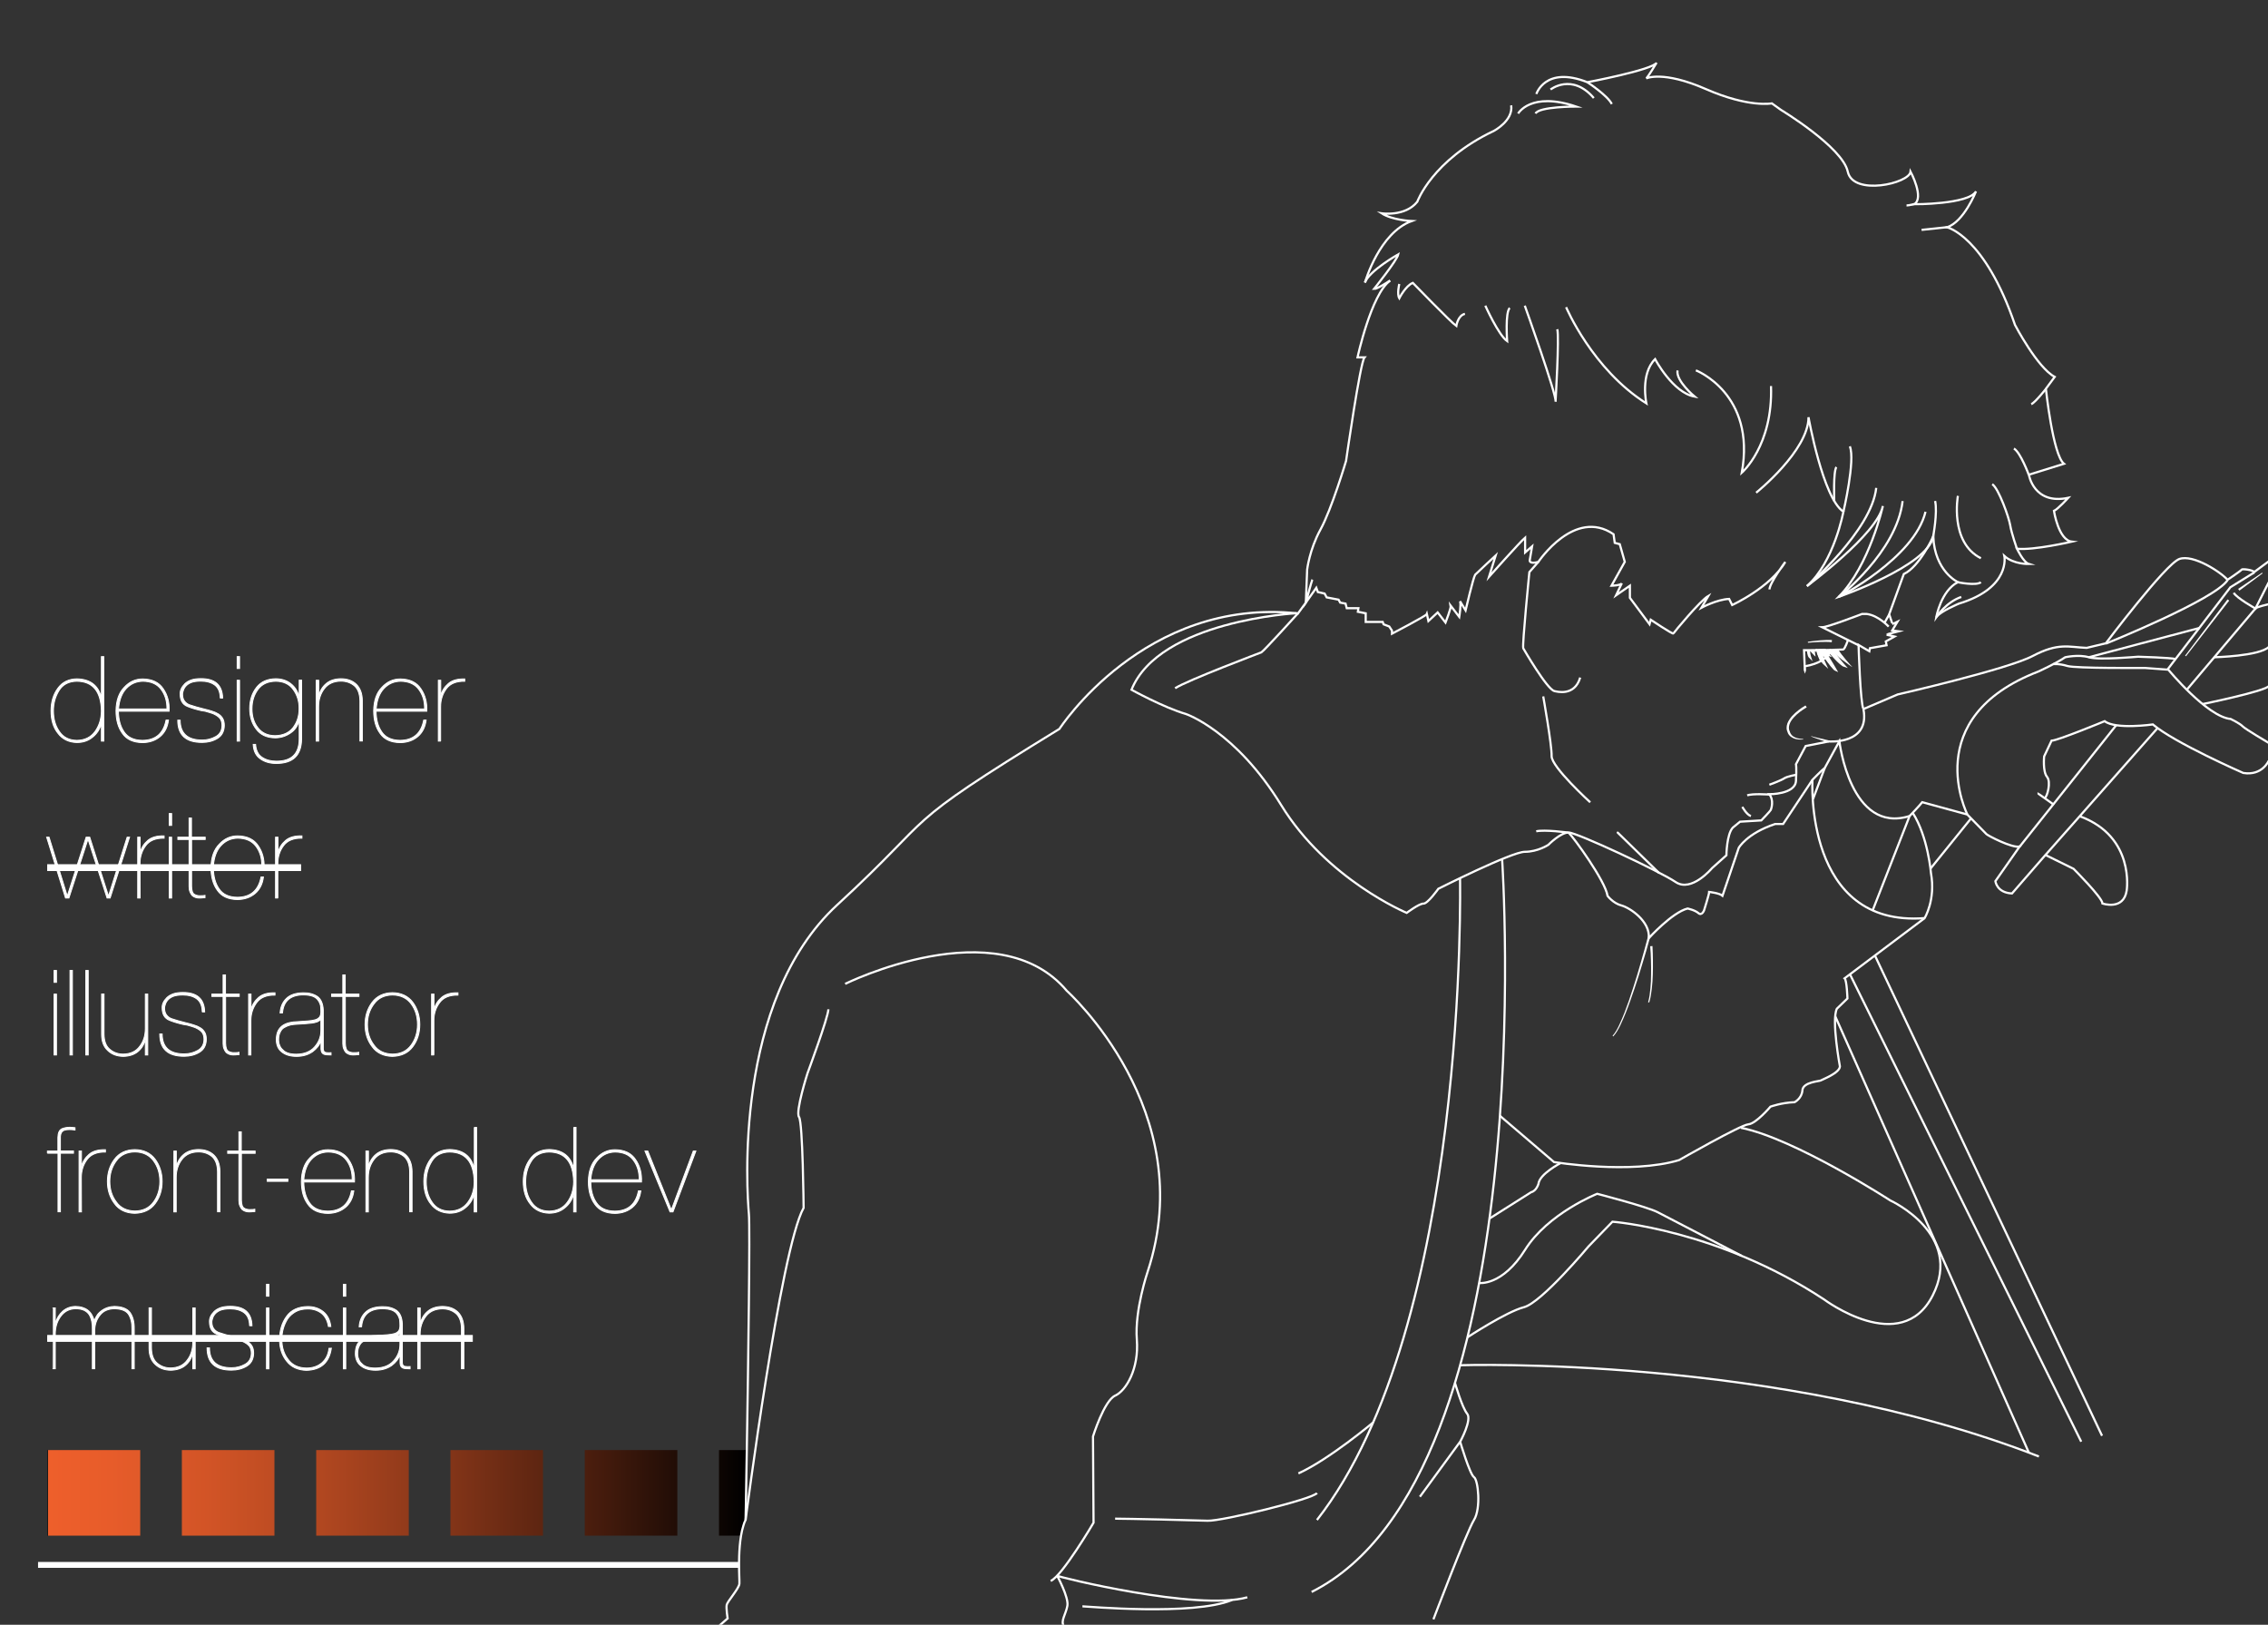 <?xml version="1.0" encoding="utf-8"?>
<!-- Generator: Adobe Illustrator 24.0.1, SVG Export Plug-In . SVG Version: 6.00 Build 0)  -->
<svg version="1.1" id="Layer_1" xmlns="http://www.w3.org/2000/svg" xmlns:xlink="http://www.w3.org/1999/xlink" x="0px" y="0px"
	 viewBox="0 0 2080 1489.9" style="enable-background:new 0 0 2080 1489.9;" xml:space="preserve">
<rect x="0" y="0" width="2080" height="1489.9" fill="#333333" stroke="none"/>
<style type="text/css">
	.st0{display:none;}
	.st1{display:none;stroke:#FFFFFF;stroke-miterlimit:10;}
	.st2{fill:#FFFFFF;}
	.st3{fill:url(#Squares_1_);}
	.st4{enable-background:new    ;}
	.st5{fill:#FFFFFF;stroke:#FFFFFF;stroke-width:0.85;stroke-miterlimit:10;}
	.st6{fill:none;stroke:#FFFFFF;stroke-width:1.984;stroke-miterlimit:10;}
	.st7{fill:#FFFFFF;stroke:#FFFFFF;stroke-width:1.984;stroke-miterlimit:10;}
	.st8{fill:none;stroke:#FFFFFF;stroke-width:1.984;stroke-linecap:round;stroke-miterlimit:10;}
</style>
<rect x="-354.4" y="-237.5" class="st0" width="3210.4" height="1888.9"/>
<rect x="-307.8" y="-130.2" class="st1" width="3447.5" height="2592"/>
<g>
	<rect id="Line" x="34.9" y="1432.3" class="st2" width="642.8" height="5.4"/>
	
		<linearGradient id="Squares_1_" gradientUnits="userSpaceOnUse" x1="43.7" y1="1796.95" x2="684.9" y2="1796.95" gradientTransform="matrix(1 0 0 1 0 -428)">
		<stop  offset="0" style="stop-color:#000000"/>
		<stop  offset="0" style="stop-color:#EE5F2B"/>
		<stop  offset="9.108678e-02" style="stop-color:#E75C2A"/>
		<stop  offset="0.228" style="stop-color:#D25426"/>
		<stop  offset="0.392" style="stop-color:#B14720"/>
		<stop  offset="0.579" style="stop-color:#823418"/>
		<stop  offset="0.785" style="stop-color:#471C0D"/>
		<stop  offset="1" style="stop-color:#000000"/>
	</linearGradient>
	<path id="Squares" class="st3" d="M43.7,1329.7v78.5h84.9v-78.5H43.7z M166.8,1329.7v78.5h84.9v-78.5H166.8z M290,1329.7v78.5h84.9
		v-78.5H290z M413.1,1329.7v78.5H498v-78.5H413.1z M536.3,1329.7v78.5h84.9v-78.5H536.3z M659.4,1329.7v78.5h20.1
		c0.6-3.3,1.3-6.5,2.2-9.4c0.4-2.5,1.3-4.9,2.1-7.4c0-1.9,0.1-5,0.2-9.1l0,0c0.2-11.3,0.5-30,0.9-52.6H659.4z"/>
</g>
<g>
	<g class="st4">
		<path class="st5" d="M93,602.1h2.2v77.5H93V664h-0.2c-1.4,5-4.1,9-7.9,12c-3.8,3.2-8.6,4.9-14.4,4.9c-7.4-0.2-13.2-3-17.3-8.4
			c-4.3-5.3-6.4-12.2-6.4-20.7c0-8.1,2.1-15,6.2-20.6c4.1-5.7,9.9-8.6,17.6-8.7c12.1,0.3,19.5,5.9,22.3,16.9H93V602.1z M93,651.9
			c-0.4-17.9-7.9-27-22.5-27.2c-7.5,0.1-13,3-16.4,8.6c-3.4,5.5-5.1,11.7-5.1,18.6c0,7.4,1.8,13.7,5.4,18.8c3.6,5.4,9,8.1,16.1,8.2
			c7.2-0.1,12.8-2.8,16.7-8.2C90.9,665.5,92.9,659.3,93,651.9z"/>
		<path class="st5" d="M108.6,652.2c0.1,7.7,1.8,14,5.2,18.9c3.4,5.1,9,7.7,16.8,7.8c12.1-0.1,19.3-6.3,21.7-18.6h2.2
			c-0.8,6.5-3.4,11.5-7.6,15.1c-4.3,3.6-9.6,5.5-16.1,5.6c-8.5-0.1-14.7-2.9-18.5-8.4c-4-5.4-5.9-12.4-5.9-20.8
			c0.1-9.4,2.7-16.7,7.6-21.6c4.7-5.1,10.3-7.6,16.8-7.6c8.7,0.1,15,3.1,18.9,9c4,5.8,5.8,12.7,5.4,20.6H108.6z M153.1,650.1
			c0.1-7.1-1.7-13.1-5.4-18s-9.3-7.3-16.6-7.4c-6.1,0.1-11.2,2.3-15.4,6.8c-4.1,4.4-6.4,10.7-7,18.6L153.1,650.1L153.1,650.1z"/>
		<path class="st5" d="M202,640.3c-0.1-5.6-1.7-9.6-5-12.1c-3.2-2.4-7.6-3.6-12.9-3.6c-3.8,0-6.9,0.5-9.1,1.4c-2.3,1-3.9,2.3-5,3.7
			s-1.7,2.7-2,3.9c-0.4,1.3-0.6,2.2-0.6,2.8c0,2.7,0.6,4.8,1.7,6.3c1.1,1.6,2.6,2.7,4.4,3.5c3.8,1.3,8.5,2.7,14.3,4.1
			c2.3,0.5,4.4,1.1,6.5,1.8c2.1,0.6,4,1.4,5.8,2.5c1.7,1,3.1,2.4,4.1,4.1c1,1.7,1.5,3.9,1.5,6.6c-0.1,5.5-2.3,9.5-6.4,11.9
			c-4,2.4-8.6,3.6-13.8,3.6c-15,0.1-22.5-6.7-22.5-20.4h2.2c0.1,12.2,6.9,18.3,20.4,18.2c4.3,0,8.3-1,12.1-3.1
			c3.8-2,5.8-5.4,5.9-10.1c0-2.5-0.5-4.5-1.5-6.1c-1.1-1.5-2.6-2.7-4.4-3.7c-1.7-1-3.8-1.8-6.1-2.4c-1.1-0.4-2.3-0.7-3.5-1
			c-1.2-0.2-2.4-0.4-3.7-0.6c-5.2-1.2-9.4-2.5-12.5-3.8c-4.5-1.8-6.7-5.6-6.7-11.5c-0.1-3.3,1.4-6.4,4.3-9.3
			c1.5-1.5,3.5-2.6,5.9-3.5c2.4-0.8,5.3-1.2,8.7-1.2c13.1-0.1,19.8,5.8,20.1,17.8H202V640.3z"/>
		<path class="st5" d="M219.7,613h-2.2v-10.9h2.2V613z M219.7,679.6h-2.2v-55.8h2.2V679.6z"/>
		<path class="st5" d="M274.4,661h-0.2c-1.2,4.9-3.9,8.7-8.1,11.4c-4.2,2.8-8.8,4.2-13.8,4.2c-7.7-0.1-13.5-2.8-17.4-8.1
			c-3.9-5.1-5.9-11.3-5.9-18.7c0-7.7,2.1-14.1,6.2-19.4c4.1-5.3,10-7.9,17.8-8c5.5,0.1,10.1,1.6,13.8,4.6c3.8,3,6.2,6.9,7.4,11.6
			h0.2v-14.9h2.2v54c-0.2,15-7.9,22.4-23.2,22.4c-5.8,0-10.7-1.4-14.6-4.2c-4.1-2.8-6.3-7.2-6.6-13.3h2.2c0.4,5.5,2.3,9.4,5.9,11.8
			c3.6,2.4,7.9,3.6,13,3.6c14,0.1,21-6.7,21.1-20.3V661z M274.3,649.9c0.1-6.7-1.7-12.5-5.3-17.5c-3.5-5-8.9-7.6-16-7.7
			c-7.2,0.1-12.6,2.5-16.3,7.4s-5.6,10.8-5.6,17.9c0,6.9,1.8,12.8,5.5,17.4c3.6,4.7,8.8,7.1,15.6,7.2c7.2-0.1,12.7-2.5,16.5-7.3
			C272.4,662.5,274.3,656.8,274.3,649.9z"/>
		<path class="st5" d="M290.1,623.8h2.2v13.8h0.2c1.1-4.4,3.3-8,6.8-10.9c3.4-2.8,7.8-4.2,13.2-4.3c6,0,10.8,1.7,14.3,5.1
			c3.6,3.5,5.4,8.5,5.5,15v37h-2.2v-36.7c-0.1-6.4-1.8-11.1-5.2-14c-3.4-2.8-7.5-4.2-12.4-4.2c-6.7,0.1-11.7,2.5-15.1,7
			c-3.5,4.6-5.2,10-5.2,16.4v31.6H290v-55.8H290.1z"/>
		<path class="st5" d="M344.9,652.2c0.1,7.7,1.8,14,5.2,18.9c3.4,5.1,9,7.7,16.8,7.8c12.1-0.1,19.3-6.3,21.7-18.6h2.2
			c-0.8,6.5-3.4,11.5-7.6,15.1c-4.3,3.6-9.6,5.5-16.1,5.6c-8.5-0.1-14.7-2.9-18.5-8.4c-4-5.4-5.9-12.4-5.9-20.8
			c0.1-9.4,2.7-16.7,7.6-21.6c4.7-5.1,10.3-7.6,16.8-7.6c8.7,0.1,15,3.1,18.9,9c4,5.8,5.8,12.7,5.4,20.6H344.9z M389.4,650.1
			c0.1-7.1-1.7-13.1-5.4-18c-3.7-4.9-9.3-7.3-16.6-7.4c-6.1,0.1-11.2,2.3-15.4,6.8c-4.1,4.4-6.4,10.7-7,18.6L389.4,650.1
			L389.4,650.1z"/>
		<path class="st5" d="M404.2,679.6H402v-55.8h2.2v13.8h0.2c1-4.2,3.3-7.8,6.8-10.8s8.5-4.4,15-4.2v2.1c-7.6-0.1-13.2,2.1-16.7,6.7
			c-3.6,4.7-5.4,10.3-5.4,16.6v31.6H404.2z"/>
	</g>
	<g>
		<path class="st5" d="M116.6,767.7h2.2L101,823.5h-2.8l-17.4-53.7h-0.2l-17.4,53.7h-3.1l-17.3-55.8H45l16.6,53.7h0.2L79,767.7h3.3
			l17.1,53.7h0.2L116.6,767.7z"/>
		<path class="st5" d="M128.5,823.5h-2.2v-55.8h2.2v13.8h0.2c1-4.2,3.3-7.8,6.8-10.8s8.5-4.4,15-4.2v2.1c-7.6-0.1-13.2,2.1-16.7,6.7
			c-3.6,4.7-5.4,10.3-5.4,16.6L128.5,823.5L128.5,823.5z"/>
		<path class="st5" d="M157.4,756.9h-2.2V746h2.2V756.9z M157.4,823.5h-2.2v-55.8h2.2V823.5z"/>
		<path class="st5" d="M175.7,769.8v42.9c0.1,4,0.9,6.5,2.6,7.4c0.8,0.5,1.7,0.9,2.5,1c0.8,0.2,1.6,0.3,2.4,0.3c2.4,0,4-0.1,4.8-0.3
			v2.1c-0.6,0-1.2,0-1.9,0.1s-1.8,0.2-3.5,0.2c-2.5,0-4.6-0.8-6.4-2.3c-0.8-0.9-1.4-2-1.9-3.2c-0.6-1.3-0.9-3-0.9-4.9v-43.3h-10.3
			v-2.1h10.3v-17.6h2.2v17.6h12.6v2.1H175.7z"/>
		<path class="st5" d="M195.7,796.1c0.1,7.7,1.8,14,5.2,18.9c3.4,5.1,9,7.7,16.8,7.8c12.1-0.1,19.3-6.3,21.7-18.6h2.2
			c-0.8,6.5-3.4,11.5-7.6,15.1c-4.3,3.6-9.6,5.5-16.1,5.6c-8.5-0.1-14.7-2.9-18.5-8.4c-4-5.4-5.9-12.4-5.9-20.8
			c0.1-9.4,2.7-16.7,7.6-21.6c4.7-5.1,10.3-7.6,16.8-7.6c8.7,0.1,15,3.1,18.9,9c4,5.8,5.8,12.7,5.4,20.6H195.7z M240.1,794
			c0.1-7.1-1.7-13.1-5.4-18s-9.3-7.3-16.6-7.4c-6.1,0.1-11.2,2.3-15.4,6.8c-4.1,4.4-6.4,10.7-7,18.6L240.1,794L240.1,794z"/>
		<path class="st5" d="M254.9,823.5h-2.2v-55.8h2.2v13.8h0.2c1-4.2,3.3-7.8,6.8-10.8s8.5-4.4,15-4.2v2.1c-7.6-0.1-13.2,2.1-16.7,6.7
			c-3.6,4.7-5.4,10.3-5.4,16.6v31.6H254.9z"/>
		<path class="st5" d="M43.7,798.3v-5.4h232v5.4H43.7z"/>
	</g>
	<g class="st4">
		<path class="st5" d="M51.8,900.8h-2.2v-10.9h2.2V900.8z M51.8,967.4h-2.2v-55.8h2.2V967.4z"/>
		<path class="st5" d="M64.2,889.9h2.2v77.5h-2.2V889.9z"/>
		<path class="st5" d="M78.7,889.9h2.2v77.5h-2.2V889.9z"/>
		<path class="st5" d="M135.5,967.4h-2.2v-13.8l-0.2-0.1c-1,4.4-3.2,8-6.6,10.8s-7.9,4.3-13.5,4.4c-5.8-0.1-10.6-1.9-14.2-5.4
			c-3.7-3.4-5.6-8.3-5.6-14.8v-37h2.2v36.8c0.1,6.4,1.8,11,5.3,13.9c3.4,2.9,7.5,4.4,12.3,4.4c6.7-0.1,11.8-2.5,15.2-7.2
			c3.4-4.4,5.1-9.8,5.1-16.2v-31.6h2.2L135.5,967.4L135.5,967.4z"/>
		<path class="st5" d="M185.5,928.1c-0.1-5.6-1.7-9.6-5-12.1c-3.2-2.4-7.6-3.6-12.9-3.6c-3.8,0-6.9,0.5-9.1,1.4
			c-2.3,1-3.9,2.3-5,3.7s-1.7,2.7-2,3.9c-0.4,1.3-0.6,2.2-0.6,2.8c0,2.7,0.6,4.8,1.7,6.3c1.1,1.6,2.6,2.7,4.4,3.5
			c3.8,1.3,8.5,2.7,14.3,4.1c2.3,0.5,4.4,1.1,6.5,1.8c2.1,0.6,4,1.4,5.8,2.5c1.7,1,3.1,2.4,4.1,4.1c1,1.7,1.5,3.9,1.5,6.6
			c-0.1,5.5-2.3,9.5-6.4,11.9c-4,2.4-8.6,3.6-13.8,3.6c-15,0.1-22.5-6.7-22.5-20.4h2.2c0.1,12.2,6.9,18.3,20.4,18.2
			c4.3,0,8.3-1,12.1-3.1c3.8-2,5.8-5.4,5.9-10.1c0-2.5-0.5-4.5-1.5-6.1c-1.1-1.5-2.6-2.7-4.4-3.7c-1.7-1-3.8-1.8-6.1-2.4
			c-1.1-0.4-2.3-0.7-3.5-1c-1.2-0.2-2.4-0.4-3.7-0.6c-5.2-1.2-9.4-2.5-12.5-3.8c-4.5-1.8-6.7-5.6-6.7-11.5c-0.1-3.3,1.4-6.4,4.3-9.3
			c1.5-1.5,3.5-2.6,5.9-3.5c2.4-0.8,5.3-1.2,8.7-1.2c13.1-0.1,19.8,5.8,20.1,17.8h-2.2V928.1z"/>
		<path class="st5" d="M206.9,913.7v42.9c0.1,4,0.9,6.5,2.6,7.4c0.8,0.5,1.7,0.9,2.5,1c0.8,0.2,1.6,0.3,2.4,0.3c2.4,0,4-0.1,4.8-0.3
			v2.1c-0.6,0-1.2,0-1.9,0.1s-1.8,0.2-3.5,0.2c-2.5,0-4.6-0.8-6.4-2.3c-0.8-0.9-1.4-2-1.9-3.2c-0.6-1.3-0.9-3-0.9-4.9v-43.3h-10.3
			v-2.1h10.3V894h2.2v17.6h12.6v2.1L206.9,913.7L206.9,913.7z"/>
		<path class="st5" d="M230.1,967.4H228v-55.8h2.2v13.8h0.2c1-4.2,3.3-7.8,6.8-10.8s8.5-4.4,15-4.2v2.1c-7.6-0.1-13.2,2.1-16.7,6.8
			c-3.6,4.7-5.4,10.3-5.4,16.6V967.4z"/>
		<path class="st5" d="M256.9,928.9c0.3-5.4,2.2-9.9,5.7-13.3c3.4-3.4,8.6-5.1,15.5-5.2c5.1-0.1,9.4,1,12.9,3.3
			c3.4,2.4,5.2,6.6,5.5,12.6v35.6c0.1,1.9,0.9,3.1,2.5,3.3c0.7,0.1,1.4,0.2,2.3,0.2c0.8-0.1,1.6-0.1,2.3-0.1v2.1c-1,0-2,0-3-0.1
			c-1.1,0-2.1-0.1-3-0.4c-2.1-0.6-3.1-2.2-3.2-4.9v-7.3h-0.2c-1.2,3.7-3.7,6.9-7.5,9.7c-4,2.8-8.9,4.3-14.7,4.3
			c-5.6,0-10.1-1.3-13.4-3.9c-3.4-2.5-5.1-6.3-5.2-11.2c0-3.5,0.6-6.3,1.7-8.5c1.1-2.1,2.6-3.7,4.4-4.9c1.9-1.2,3.9-2,6.2-2.5
			c2.2-0.5,4.5-0.8,6.8-0.8c3.9-0.2,7.2-0.5,10-0.7s5-0.6,6.7-1.1s3-1.4,3.9-2.5c0.8-1.2,1.2-2.8,1.2-4.8c0-1.8-0.1-3.6-0.3-5.4
			c-0.4-1.8-1.1-3.5-2.2-5c-1-1.6-2.6-2.8-4.7-3.7c-2.3-0.9-5.2-1.4-9-1.4c-11.7,0.1-18.1,5.6-19,16.5L256.9,928.9z M294.3,934.7
			h-0.2c-0.6,0.9-1.7,1.7-3.1,2.3c-1.5,0.6-3.3,0.9-5.3,1.2c-4,0.4-8.4,0.8-13.1,1c-2.2,0.1-4.3,0.3-6.2,0.7c-2,0.5-3.9,1.3-5.6,2.3
			c-1.7,0.9-2.9,2.3-3.8,4.3c-1,1.8-1.5,4.2-1.5,7.3c0,1.5,0.3,3.1,1,4.7c0.5,1.5,1.4,2.9,2.8,4.1c2.4,2.7,6.5,4.1,12.5,4.1
			c7.3-0.1,12.9-2.3,16.8-6.8c3.8-4.3,5.7-9.3,5.7-14.9L294.3,934.7L294.3,934.7z"/>
		<path class="st5" d="M316.7,913.7v42.9c0.1,4,0.9,6.5,2.6,7.4c0.8,0.5,1.7,0.9,2.5,1c0.8,0.2,1.6,0.3,2.4,0.3c2.4,0,4-0.1,4.8-0.3
			v2.1c-0.6,0-1.2,0-1.9,0.1c-0.7,0.1-1.8,0.2-3.5,0.2c-2.5,0-4.6-0.8-6.4-2.3c-0.8-0.9-1.4-2-1.9-3.2c-0.6-1.3-0.9-3-0.9-4.9v-43.3
			h-10.3v-2.1h10.3V894h2.2v17.6h12.6v2.1L316.7,913.7L316.7,913.7z"/>
		<path class="st5" d="M334.8,939.5c0-7.9,2.2-14.7,6.5-20.4s10.5-8.7,18.6-8.8c8.2,0.1,14.4,3.1,18.7,8.8
			c4.2,5.7,6.4,12.5,6.4,20.4c0,7.8-2.1,14.6-6.4,20.3c-4.3,5.8-10.5,8.7-18.8,8.9c-8.1-0.2-14.3-3.1-18.5-8.9
			C336.9,954.1,334.8,947.4,334.8,939.5z M337,939.5c0,7.3,2,13.6,6,18.8c3.8,5.4,9.5,8.1,17,8.3c7.5-0.1,13.2-2.9,17.1-8.3
			c3.8-5.2,5.8-11.5,5.8-18.8s-1.9-13.6-5.8-18.9c-3.9-5.3-9.6-8.1-17.1-8.2c-7.5,0.1-13.2,2.9-17,8.2
			C338.9,926,337,932.3,337,939.5z"/>
		<path class="st5" d="M398,967.4h-2.2v-55.8h2.2v13.8h0.2c1-4.2,3.3-7.8,6.8-10.8s8.5-4.4,15-4.2v2.1c-7.6-0.1-13.2,2.1-16.7,6.8
			c-3.6,4.7-5.4,10.3-5.4,16.6v31.5H398z"/>
	</g>
	<g class="st4">
		<path class="st5" d="M43.5,1057.6v-2.1h9.6v-12.4c0.1-4.3,1.3-7,3.8-8.1c2.3-0.9,4.7-1.3,7.2-1.3c1.9,0.1,3.5,0.2,4.7,0.4v2.1
			c-1.9-0.3-3.6-0.4-5.1-0.4c-3.4,0-5.6,0.6-6.7,1.9c-1.2,1.3-1.7,3.3-1.6,6.1v11.6h12v2.1h-12v53.7h-2.2v-53.7h-9.7V1057.6z"/>
		<path class="st5" d="M74.7,1111.3h-2.2v-55.8h2.2v13.8h0.2c1-4.2,3.3-7.8,6.8-10.8s8.5-4.4,15-4.2v2.1c-7.6-0.1-13.2,2.1-16.7,6.7
			c-3.6,4.7-5.4,10.3-5.4,16.6L74.7,1111.3L74.7,1111.3z"/>
		<path class="st5" d="M98.5,1083.4c0-7.9,2.2-14.7,6.5-20.4c4.3-5.7,10.5-8.7,18.6-8.8c8.2,0.1,14.4,3.1,18.7,8.8
			c4.2,5.7,6.4,12.5,6.4,20.4c0,7.8-2.1,14.6-6.4,20.3c-4.3,5.8-10.5,8.7-18.8,8.9c-8.1-0.2-14.3-3.1-18.5-8.9
			C100.7,1098,98.5,1091.3,98.5,1083.4z M100.7,1083.4c0,7.3,2,13.6,6,18.8c3.8,5.4,9.5,8.1,17,8.3c7.5-0.1,13.2-2.9,17.1-8.3
			c3.8-5.2,5.8-11.5,5.8-18.8s-1.9-13.6-5.8-18.9c-3.9-5.3-9.6-8.1-17.1-8.2c-7.5,0.1-13.2,2.9-17,8.2
			C102.7,1069.9,100.7,1076.2,100.7,1083.4z"/>
		<path class="st5" d="M159.5,1055.5h2.2v13.8h0.2c1.1-4.4,3.3-8,6.8-10.9c3.4-2.8,7.8-4.2,13.2-4.3c6,0,10.8,1.7,14.3,5.1
			c3.6,3.5,5.4,8.5,5.5,15v37h-2.2v-36.7c-0.1-6.4-1.8-11.1-5.2-14c-3.4-2.8-7.5-4.2-12.4-4.2c-6.7,0.1-11.7,2.5-15.1,7
			c-3.5,4.6-5.2,10-5.2,16.4v31.6h-2.2L159.5,1055.5L159.5,1055.5z"/>
		<path class="st5" d="M221.4,1057.6v42.9c0.1,4,0.9,6.5,2.6,7.4c0.8,0.5,1.7,0.9,2.5,1c0.8,0.2,1.6,0.3,2.4,0.3
			c2.4,0,4-0.1,4.8-0.3v2.1c-0.6,0-1.2,0-1.9,0.1s-1.8,0.2-3.5,0.2c-2.5,0-4.6-0.8-6.4-2.3c-0.8-0.9-1.4-2-1.9-3.2
			c-0.6-1.3-0.9-3-0.9-4.9v-43.3h-10.3v-2.1h10.3v-17.6h2.2v17.6H234v2.1L221.4,1057.6L221.4,1057.6z"/>
		<path class="st5" d="M245.1,1081.2H264v2.1h-18.9V1081.2z"/>
		<path class="st5" d="M278.6,1083.9c0.1,7.7,1.8,14,5.2,18.9c3.4,5.1,9,7.7,16.8,7.8c12.1-0.1,19.3-6.3,21.7-18.6h2.2
			c-0.8,6.5-3.4,11.5-7.6,15.1c-4.3,3.6-9.6,5.5-16.1,5.6c-8.5-0.1-14.7-2.9-18.5-8.4c-4-5.4-5.9-12.4-5.9-20.8
			c0.1-9.4,2.7-16.7,7.6-21.6c4.7-5.1,10.3-7.6,16.8-7.6c8.7,0.1,15,3.1,18.9,9c4,5.8,5.8,12.7,5.4,20.6H278.6z M323,1081.8
			c0.1-7.1-1.7-13.1-5.4-18c-3.7-4.9-9.3-7.3-16.6-7.4c-6.1,0.1-11.2,2.3-15.4,6.8c-4.1,4.4-6.4,10.7-7,18.6H323z"/>
		<path class="st5" d="M335.7,1055.5h2.2v13.8h0.2c1.1-4.4,3.3-8,6.8-10.9c3.4-2.8,7.8-4.2,13.2-4.3c6,0,10.8,1.7,14.3,5.1
			c3.6,3.5,5.4,8.5,5.5,15v37h-2.2v-36.7c-0.1-6.4-1.8-11.1-5.2-14c-3.4-2.8-7.5-4.2-12.4-4.2c-6.7,0.1-11.7,2.5-15.1,7
			c-3.5,4.6-5.2,10-5.2,16.4v31.6h-2.2v-55.8H335.7z"/>
		<path class="st5" d="M434.9,1033.8h2.2v77.5h-2.2v-15.7h-0.2c-1.4,5-4.1,9-7.9,12c-3.8,3.2-8.6,4.9-14.4,4.9
			c-7.4-0.2-13.2-3-17.3-8.4c-4.3-5.3-6.4-12.2-6.4-20.7c0-8.1,2.1-15,6.2-20.6c4.1-5.7,9.9-8.6,17.6-8.7
			c12.1,0.3,19.5,5.9,22.3,16.9h0.2v-37.2H434.9z M434.9,1083.6c-0.4-17.9-7.9-27-22.5-27.2c-7.5,0.1-13,3-16.4,8.6
			c-3.4,5.5-5.1,11.7-5.1,18.6c0,7.4,1.8,13.7,5.4,18.8c3.6,5.4,9,8.1,16.1,8.2c7.2-0.1,12.8-2.8,16.7-8.2
			C432.9,1097.2,434.9,1091,434.9,1083.6z"/>
		<path class="st5" d="M526.1,1033.8h2.2v77.5h-2.2v-15.7h-0.2c-1.4,5-4.1,9-7.9,12c-3.8,3.2-8.6,4.9-14.4,4.9
			c-7.4-0.2-13.2-3-17.3-8.4c-4.3-5.3-6.4-12.2-6.4-20.7c0-8.1,2.1-15,6.2-20.6c4.1-5.7,9.9-8.6,17.6-8.7
			c12.1,0.3,19.5,5.9,22.3,16.9h0.2v-37.2H526.1z M526.1,1083.6c-0.4-17.9-7.9-27-22.5-27.2c-7.5,0.1-13,3-16.4,8.6
			c-3.4,5.5-5.1,11.7-5.1,18.6c0,7.4,1.8,13.7,5.4,18.8c3.6,5.4,9,8.1,16.1,8.2c7.2-0.1,12.8-2.8,16.7-8.2
			C524.1,1097.2,526,1091,526.1,1083.6z"/>
		<path class="st5" d="M541.8,1083.9c0.1,7.7,1.8,14,5.2,18.9c3.4,5.1,9,7.7,16.8,7.8c12.1-0.1,19.3-6.3,21.7-18.6h2.2
			c-0.8,6.5-3.4,11.5-7.6,15.1c-4.3,3.6-9.6,5.5-16.1,5.6c-8.5-0.1-14.7-2.9-18.5-8.4c-4-5.4-5.9-12.4-5.9-20.8
			c0.1-9.4,2.7-16.7,7.6-21.6c4.7-5.1,10.3-7.6,16.8-7.6c8.7,0.1,15,3.1,18.9,9c4,5.8,5.8,12.7,5.4,20.6H541.8z M586.2,1081.8
			c0.1-7.1-1.7-13.1-5.4-18s-9.3-7.3-16.6-7.4c-6.1,0.1-11.2,2.3-15.4,6.8c-4.1,4.4-6.4,10.7-7,18.6H586.2z"/>
		<path class="st5" d="M635.8,1055.5h2.4l-21,55.8h-2.7l-23-55.8h2.6l21.5,53.7h0.2L635.8,1055.5z"/>
	</g>
	<g>
		<path class="st5" d="M48.5,1199.4h2.2v13.8h0.2c1.2-4.4,3.4-8,6.7-10.9c3.2-2.8,7.1-4.2,11.6-4.3c9.2,0.1,15,4.4,17.2,13.1h0.2
			c0.6-2,1.5-3.8,2.7-5.5c1.2-1.6,2.6-2.9,4.2-4c3.2-2.3,7-3.5,11.4-3.6c6.8,0.1,11.7,1.9,14.4,5.6c2.6,3.7,3.9,8.6,3.8,14.8v36.7
			H121v-36.7c0.1-5.6-1-10-3.3-13.4c-2.3-3.2-6.6-4.8-12.8-4.9c-5.7,0.1-10.1,2-13.1,5.8c-3.1,3.8-4.8,8.4-4.9,13.7v35.5h-2.2v-35.9
			c0.2-5.3-0.7-9.8-2.8-13.5c-1.1-1.7-2.7-3.1-4.7-4.1c-2.1-1-4.7-1.5-7.9-1.5c-5.8,0.1-10.3,2.5-13.6,7c-3.4,4.6-5,10-5,16.4v31.6
			h-2.2C48.5,1255.1,48.5,1199.4,48.5,1199.4z"/>
		<path class="st5" d="M179,1255.2h-2.2v-13.8l-0.2-0.1c-1,4.4-3.2,8-6.6,10.8c-3.4,2.8-7.9,4.3-13.5,4.4
			c-5.8-0.1-10.6-1.9-14.2-5.4c-3.7-3.4-5.6-8.3-5.6-14.8v-37h2.2v36.8c0.1,6.4,1.8,11,5.3,13.9c3.4,2.9,7.5,4.4,12.3,4.4
			c6.7-0.1,11.8-2.5,15.2-7.2c3.4-4.4,5.1-9.8,5.1-16.2v-31.6h2.2V1255.2z"/>
		<path class="st5" d="M228.9,1215.9c-0.1-5.6-1.7-9.6-5-12.1c-3.2-2.4-7.6-3.6-12.9-3.6c-3.8,0-6.9,0.5-9.1,1.4
			c-2.3,1-3.9,2.3-5,3.7c-1.1,1.4-1.7,2.7-2,3.9c-0.4,1.3-0.6,2.2-0.6,2.8c0,2.7,0.6,4.8,1.7,6.3c1.1,1.6,2.6,2.7,4.4,3.5
			c3.8,1.3,8.5,2.7,14.3,4.1c2.3,0.5,4.4,1.1,6.5,1.8c2.1,0.6,4,1.4,5.8,2.5c1.7,1,3.1,2.4,4.1,4.1s1.5,3.9,1.5,6.6
			c-0.1,5.5-2.3,9.5-6.4,11.9c-4,2.4-8.6,3.6-13.8,3.6c-15,0.1-22.5-6.7-22.5-20.4h2.2c0.1,12.2,6.9,18.3,20.4,18.2
			c4.3,0,8.3-1,12.1-3.1c3.8-2,5.8-5.4,5.9-10.1c0-2.5-0.5-4.5-1.5-6.1c-1.1-1.5-2.6-2.7-4.4-3.7c-1.7-1-3.8-1.8-6.1-2.4
			c-1.1-0.4-2.3-0.7-3.5-1c-1.2-0.2-2.4-0.4-3.7-0.6c-5.2-1.2-9.4-2.5-12.5-3.8c-4.5-1.8-6.7-5.6-6.7-11.5c-0.1-3.3,1.4-6.4,4.3-9.3
			c1.5-1.5,3.5-2.6,5.9-3.5c2.4-0.8,5.3-1.2,8.7-1.2c13.1-0.1,19.8,5.8,20.1,17.8h-2.2V1215.9z"/>
		<path class="st5" d="M246.6,1188.6h-2.2v-10.9h2.2V1188.6z M246.6,1255.2h-2.2v-55.8h2.2V1255.2z"/>
		<path class="st5" d="M303.9,1236.3c-1.9,13.2-9.5,19.9-22.8,20.3c-7.9-0.2-14-3-18.2-8.4c-4.3-5.3-6.5-11.9-6.5-19.7
			c0-8.4,2.1-15.5,6.4-21.4c4.2-5.9,10.8-8.9,19.6-9c5.4,0,10,1.5,14,4.6c3.9,3.1,6.3,7.7,7,13.7h-2.2c-0.9-5.5-3.1-9.5-6.5-12.2
			c-3.5-2.6-7.6-3.9-12.3-3.9c-4.4,0-8.1,0.8-11.2,2.5c-3,1.7-5.5,3.9-7.4,6.6c-3.6,5.8-5.4,12.2-5.3,19.1c0,7.1,1.9,13.1,5.8,18.1
			c3.8,5.2,9.4,7.8,16.8,7.9c5.6,0,10.4-1.6,14.2-4.9c3.7-3.3,5.8-7.7,6.4-13.2L303.9,1236.3z"/>
		<path class="st5" d="M317.1,1188.6h-2.2v-10.9h2.2V1188.6z M317.1,1255.2h-2.2v-55.8h2.2V1255.2z"/>
		<path class="st5" d="M329.4,1216.7c0.3-5.4,2.2-9.9,5.7-13.3c3.4-3.4,8.6-5.1,15.5-5.2c5.1-0.1,9.4,1,12.9,3.3
			c3.4,2.4,5.2,6.6,5.5,12.6v35.6c0.1,1.9,0.9,3.1,2.5,3.3c0.7,0.1,1.4,0.2,2.3,0.2c0.8-0.1,1.6-0.1,2.3-0.1v2.1c-1,0-2,0-3-0.1
			c-1.1,0-2.1-0.1-3-0.4c-2.1-0.6-3.1-2.2-3.2-4.9v-7.3h-0.2c-1.2,3.7-3.7,6.9-7.5,9.7c-4,2.8-8.9,4.3-14.7,4.3
			c-5.6,0-10.1-1.3-13.4-3.9c-3.4-2.5-5.1-6.3-5.2-11.2c0-3.5,0.6-6.3,1.7-8.5c1.1-2.1,2.6-3.7,4.4-4.9c1.9-1.2,3.9-2,6.2-2.5
			c2.2-0.5,4.5-0.8,6.8-0.8c3.9-0.2,7.2-0.5,10-0.7s5-0.6,6.7-1.1s3-1.4,3.9-2.5c0.8-1.2,1.2-2.8,1.2-4.8c0-1.8-0.1-3.6-0.3-5.4
			c-0.4-1.8-1.1-3.5-2.2-5c-1-1.6-2.6-2.8-4.7-3.7c-2.3-0.9-5.2-1.4-9-1.4c-11.7,0.1-18.1,5.6-19,16.5L329.4,1216.7z M366.8,1222.5
			h-0.2c-0.6,0.9-1.7,1.7-3.1,2.3c-1.5,0.6-3.3,0.9-5.3,1.2c-4,0.4-8.4,0.8-13.1,1c-2.2,0.1-4.3,0.3-6.2,0.7c-2,0.5-3.9,1.3-5.6,2.3
			c-1.7,0.9-2.9,2.3-3.8,4.3c-1,1.8-1.5,4.2-1.5,7.3c0,1.5,0.3,3.1,1,4.7c0.5,1.5,1.4,2.9,2.8,4.1c2.4,2.7,6.5,4.1,12.5,4.1
			c7.3-0.1,12.9-2.3,16.8-6.8c3.8-4.3,5.7-9.3,5.7-14.9L366.8,1222.5L366.8,1222.5z"/>
		<path class="st5" d="M383.2,1199.4h2.2v13.8h0.2c1.1-4.4,3.3-8,6.8-10.9c3.4-2.8,7.8-4.2,13.2-4.3c6,0,10.8,1.7,14.3,5.1
			c3.6,3.5,5.4,8.5,5.5,15v37h-2.2v-36.7c-0.1-6.4-1.8-11.1-5.2-14c-3.4-2.8-7.5-4.2-12.4-4.2c-6.7,0.1-11.7,2.5-15.1,7
			c-3.5,4.6-5.2,10-5.2,16.4v31.6h-2.2v-55.8H383.2z"/>
		<path class="st5" d="M43.7,1230v-5.4h389.5v5.4H43.7z"/>
	</g>
</g>
<g id="Drawing">
	<path class="st6" d="M1385.9,96.6c2.1,14.1-16,23.5-16,23.5c-56.5,26.8-70.1,64.9-70.1,64.9c-11.1,13.9-32.7,10.6-32.7,10.6
		c9.7,6.3,27.5,7.1,27.5,7.1c-29.5,10.8-42.4,55.1-42.8,56.4"/>
	<path class="st6" d="M1251.8,259.1L1251.8,259.1c3.8-10.8,30.6-25.9,30.6-25.9c-1.2,5.6-22.3,31.8-22.3,31.8
		c2.6,0.2,13.4-6.8,14.7-7.7"/>
	<path class="st6" d="M1274.9,257.3L1274.9,257.3c-17.4,12.5-29.9,70.4-29.9,70.4h6.4c-4,4.5-16.9,94.9-16.9,94.9
		s-13.2,44.3-23.5,63c-10.2,18.7-12.2,36.7-12.2,36.7l-1.2,30.3l-7.2,9.9c-140.7-15.1-218.8,105.9-218.8,105.9
		C819.1,762,863.4,741.8,767.8,829.8s-82.7,263.8-81,283.2c1.2,13.2-0.6,138.1-1.9,216.8c-0.4,22.6-0.7,41.4-0.9,52.6l0,0
		c-0.1,4.1-0.1,7.2-0.2,9.1c0,1.4,0,2.2,0,2.2c-0.8,1.6-1.5,3.3-2,5.2c-0.9,2.9-1.7,6.1-2.2,9.4c-1,6.1-1.5,12.7-1.7,18.8
		c0,1.8-0.1,3.7-0.1,5.4c-0.1,9.9,0.5,17.9,0.3,19.8c-0.3,4.2-10.9,16.2-11.6,19.2c-0.7,2.9,0.8,12.6,0.8,12.6l-7.9,6.9"/>
	<path class="st6" d="M1392.3,104.1c0,0,11.5-20.5,53.2-6.4c0,0-34.4,0-37.2,6.4"/>
	<path class="st6" d="M1409,86.2c0,0,8.2-26.1,46.8-10.8c0,0,59.8-11.3,63.5-17.9c0,0-8,13.4-9.6,14.4c0,0,15.2-7.5,54.8,9.8
		s60.5,13.1,60.5,13.1l8.2,5.9c0,0,56.5,34.1,61.4,56.7s56.5,10.8,57.6,0c0,0,12.9,24.2,3.3,29.9c0,0,49.9,0.2,56.7-11.8
		c0,0-11.1,28-26.6,32.9c0,0,34.5,7.8,62.4,89.6c0,0,20.5,39.2,36.4,47.6l-8.1,10.9c0,0,6.4,60.7,16.6,68.8l-32.2,10
		c0,0,4.4,27.9,36.1,21.2c0,0-9.7,10.6-13.1,12c0,0,4.1,26.8,16.4,28.2c0,0-35,8.1-50.3,6.5c0,0,5.9,12.5,10.9,14
		c0,0-14.1,0.4-22.5-7.4c0,0,6.2,29.2-41.6,43.7c0,0-17.3,7.2-20.8,12.4c0,0,4.2-24,19.8-32.1c0,0-21.2-9.7-22.6-41.8
		c0,0-12.5,27.7-27,34.4l-13.4,36.9c0,0,2.9,8.9,3.1,8.9s4.5-2.1,4.5-2.1l-4.8,8l5.8,0.8c0,0-11.6,3-11.3,3.1c0.4,0,7.6,1.7,7.6,1.7
		l-8,4.5l0.7,3.5l-15.3,2.7l-0.5,2.8l-9.9-5.8c0,0,1.6,53.9,4.5,58.8l31.4-13.4c0,0,100.2-22.9,123.9-35.3
		c23.6-12.4,32.8-8.1,49.4-7.4l17.6-4.2c0,0,54.7-72.7,67.4-77.3c12.7-4.6,38.2,12.1,44.2,19.1c0,0,12.2-8.2,12.9-9.3
		s10.9,0.4,11.5,2.2l13.3-9.8"/>
	<path class="st6" d="M683.8,1393.7c0,0,32-248,53.2-286.1c0,0-0.7-78.4-4.2-83.3s7.8-40.2,7.8-40.2s19.1-51.5,19.1-58.6"/>
	<path class="st6" d="M775.1,902.2c0,0,139.8-69.2,203.3,6.4c0,0,122.8,110.1,74.1,257.6c0,0-12,35.3-9.9,62.1
		c2.1,26.8-9.8,46.9-19.9,51.5s-20.3,37.4-20.3,37.4l0.5,79.1c0,0-28.7,48.9-39.3,53.4"/>
	<path class="st6" d="M975.6,1491c-3.1-4.6,1.9-10.7,3.3-18.5c1.4-7.8-9.4-27.6-9.4-27.6c0.6,1.1,128.5,32.7,174.4,19.8"/>
	<path class="st6" d="M1455.8,75.4c0,0,18.6,12.2,22.4,20"/>
	<path class="st6" d="M1422,82.1c0,0,19.6-15.5,39.7,7.8"/>
	<path class="st6" d="M1283.3,260.4c0,0-2.3,9.2,0,13.1c0,0,5.8-11.5,12.4-14.1c0,0,35.1,36.2,39.9,39.5c0,0,1.4-9.7,7.9-11.1"/>
	<path class="st6" d="M1362.2,280.3c0,0,12,26.8,20,32.5c0,0-1.9-26.4,2.4-30.4"/>
	<path class="st6" d="M1398.4,280.3c0,0,29.6,82.6,28.2,88c0,0,3.5-59.1,1.6-66.4"/>
	<path class="st6" d="M1436.3,281.7c0,0,24,56.9,73.6,88.2c0,0-5.8-26.9,8-40.6c0,0,16.3,30.9,36.3,34.4c0,0-17.5-14.5-15.7-24"/>
	<path class="st6" d="M1555.3,339.6c0,0,55.3,21.4,42.1,93.9c0,0,28.7-24.8,26.8-79.5"/>
	<path class="st6" d="M1610.6,451.8c0,0,48-38.6,48-69.2c0,0,13.2,74.4,32,86.6c0,0-8.5,46.1-33.4,68.2c0,0,64.5-47.5,69.6-73.4
		c0,0-12.2,54.6-40.5,83.3c0,0,81.8-28.2,86.6-55.3c0,0,4.2-21.9,1.8-32.6"/>
	<line class="st6" x1="1732.6" y1="563.4" x2="1728.3" y2="571.1"/>
	<path class="st6" d="M1732.1,574.6c0,0-9.3-10.2-20.1-11.6h-4.3c0,0-31.4,12.1-36.5,12.2l33.3,16.5"/>
	<path class="st6" d="M1679.1,596c-1.8,0-3.7,0.1-5.6,0.1"/>
	<path class="st6" d="M1666.4,596.1c-2.5,0-4.8,0-6.7,0.1c-0.6,0-1.1,0-1.7,0c-2.1,0-3.5,0-3.5,0s0.4,9.2,0.6,14.8
		c0.1,2.1,0.1,3.8,0.1,4.2"/>
	<path class="st6" d="M1680.9,595.9c5.1-0.1,9-0.2,9.5-0.3c1.6-0.4,4.4-8.7,4.4-8.7"/>
	<path class="st6" d="M1678.2,598.1c-0.5,0.9-1.2,2.1-2.4,3.3l0,0"/>
	<path class="st6" d="M1674.3,603c-0.7,0.6-1.5,1.2-2.3,1.8"/>
	<path class="st6" d="M1655.3,611c6.6-1.2,11.4-3,14.9-5"/>
	<path class="st6" d="M1678.9,596.4c0,0.1-0.1,0.3-0.2,0.4"/>
	<path class="st6" d="M1679.1,596L1679.1,596"/>
	<g>
		<path class="st2" d="M1658,588.5c3.6-0.5,7.3-1,11-1.3s7.4-0.5,11.1-0.3l-0.2,2c-3.5-0.4-7.2-0.3-10.9-0.2
			c-3.6,0.1-7.3,0.4-10.9,0.7L1658,588.5z"/>
	</g>
	<g>
		<path class="st2" d="M1698.5,611.6c-1.6-1.1-15.9-10.7-17.7-15.3l1.8-0.7c0.5,1.3,2.3,3.1,4.7,5.2c-1.4-1.6-2.6-3.1-3.2-4.3
			l1.8-0.9c2.3,4.6,12.6,15.8,12.7,15.9L1698.5,611.6z"/>
	</g>
	<path class="st7" d="M1691.5,610.6c-3.6-1.1-13.3-12.5-13.3-12.5c0.2-0.5,0.4-0.9,0.5-1.2l0.3-0.5h-0.1c0.1-0.2,0.1-0.4,0.1-0.4
		c0.6,0,1.2,0,1.8,0C1681.8,599.8,1691.5,610.6,1691.5,610.6z"/>
	<path class="st6" d="M1658.1,596.2c0,0,0.1,4.9,2,6.7c0,0-1.8-5.4-0.4-6.7"/>
	<path class="st7" d="M1675.9,601.4L1675.9,601.4c-0.5,0.5-1,1.1-1.6,1.6c-1.4-2-2.6-3.7-3.2-4.7c-0.2-0.3-0.6-0.1-0.6,0.2
		c0.1,1.7,0.7,4,1.4,6.3c-0.6,0.4-1.2,0.8-1.8,1.1c-2.2-5-3.7-9.9-3.7-9.9c2.2,0,4.6,0,7-0.1c0,0.1,0,0.2,0.1,0.4
		C1673.7,597.4,1674.6,599.2,1675.9,601.4L1675.9,601.4z"/>
	<path class="st7" d="M1683.8,614.5c-1.8-0.7-6.3-6.8-9.6-11.4c0.6-0.5,1.1-1.1,1.6-1.6C1678.9,606.8,1683.6,614.1,1683.8,614.5z"/>
	<line class="st6" x1="1683.8" y1="614.5" x2="1683.8" y2="614.5"/>
	<path class="st7" d="M1673.9,609.6c-2.1-1.8-4.3-5.8-6-9.7c0.7-0.4,1.3-0.8,1.8-1.1C1671.3,604,1673.9,609.6,1673.9,609.6z"/>
	<polygon class="st2" points="1679.1,596.4 1678.8,596.9 1675.9,601.4 1675.8,601.4 1673.5,596.4 	"/>
	<path class="st2" d="M1682.5,596.3c0.1,0,3.2,0.1,3.2,0.1l5,6.5v1.5l-1.3-0.5l-5.7-5.5l-1.4-1.4L1682.5,596.3z"/>
	<path class="st2" d="M1676.3,601.4c0.2,0,3.7,1.2,3.7,1.2s-2.4-2.9-2.5-3.3"/>
	<path class="st6" d="M1203.6,531.5c-0.7,1.1-6,21.1-6,21.1l9.6-13.6l1.4,3.9l6.2,1.4l1.9,3.5l10.9,2.1l1.5,2.7l4.9,0.9l1.1,4.2
		h10.7l-0.5,3.3l7.2,1.4v7.9h15.6l0.8,2.2l5.2,2l2.5,3.8v2.8c0,0,31.4-16.4,32-18l1.4,6.4l8.5-7.9l7.2,9.3c0,0,5.2-13.5,4.8-15.4
		l7.8,10.2c0,0,1.9-11.6,0.7-14.4l5.1,8.4c0,0,7-30,8.8-32.7c0.5-0.7,18.8-17.6,18.8-17.6l-6.1,19.5c0,0,28.7-32.2,33.1-35.9v13.6
		l6.4-5.6l-2.2,12.9c0,0-0.5,3.6,7.9,1.4c0,0,33.2-49.9,69-25.4l1.1,7.9l4.6,1.2l4.6,16.2l-12.2,21.9c0,0,8.6-0.2,9.5-2.3l-5.3,11.1
		l12.7-8.8v11.1l18,24.2l1.1-4.1c0,0,20.3,13.6,20.8,12.6s24.7-30.3,32.1-34.5l-6.4,10.9c0,0,14.1-7.6,25.4-8.1l2.8,5.6
		c0,0,35.1-16.1,48.7-39.5c0,0-14.3,19.2-14.5,25.2"/>
	<polyline class="st2" points="1656,611.6 1656.1,615.7 1655,617.8 1654.6,615.3 	"/>
	<path class="st6" d="M1189.2,562.3c0,0-125.8,6.7-151.5,70.2c0,0,29.3,16.2,49.8,22.2c0,0,45.5,15.2,87.5,83.6
		s115.1,98.8,115.1,98.8s11.6-8.7,15.4-8.5s13.6-13.6,13.6-13.6s67.3-33.9,79.3-33.9s21.6-6.4,21.6-6.4s11.1-11.3,18.6-11.3
		s83.5,35.5,98.1,45.4s33.4-12.7,33.4-12.7l13.2-11.8c0,0,0.2-19.3,5.9-25.4l6.6-5.4l19.5-1.2c0,0,8.2-8.5,8.7-9.6
		c0.5-1.2,3.1-8.9-1.4-14.4c0,0,23.8,0.2,24.5-12.2c0.7-12.5,0-15.3,0-15.3l8.9-16.7l21.2-4.2c0,0,37.9,3.1,31.8-29.5"/>
	<path class="st6" d="M1410.7,515.4l-8.1,9.2c0,0-6.7,67.1-5.6,69.9c0,0,21.8,37.8,28.6,39.2c1.8,0.4,18.4,5.3,23.6-12.4"/>
	<path class="st6" d="M1415.3,638.6c0,0,8,44.8,7.7,54.7s35.4,42.4,35.4,42.4"/>
	<line class="st8" x1="1521.3" y1="800.3" x2="1483.6" y2="763.5"/>
	<path class="st6" d="M1190.4,562.4c0,0-31.3,34.6-33.6,35.8c0,0-67.8,25.6-79.1,32.9"/>
	<path class="st6" d="M992.7,1473c3.3,0,101.6,8.9,137.2-5.8"/>
	<path class="st6" d="M1022.7,1392.6c10,0,72.1,1.4,84.9,1.9s96.5-19.8,100.2-25.4"/>
	<path class="st6" d="M1339,805.4c0,0,8.5,410-131.2,588.4"/>
	<path class="st6" d="M1259.3,1304.4c0,0-40.2,33.8-68.5,46.7"/>
	<path class="st6" d="M1377.6,787.9c0,0,38.4,564.6-174.7,671.9"/>
	<path class="st6" d="M1334.4,1268.2c0,0,6.4,22.4,11.1,28.1c4.7,5.6-6.3,25.6-6.3,25.6l-37,50.6"/>
	<path class="st6" d="M1339.1,1322c0,0,8.9,30.1,12.7,32.5c3.8,2.4,6.6,28.7,0,39.3c-6.6,10.6-37.2,91.1-37.2,91.1"/>
	<path class="st6" d="M1339.1,1251.9c0,0,292.2-9.5,530.8,83.7"/>
	<path class="st6" d="M1345.8,1226.3c0,0,35.6-23.4,51.8-27.6c16.2-4.2,59.3-55.8,59.3-55.8l21.9-22.6c0,0,96.7,7.1,194.1,71.3
		c0,0,70.6,52.9,99.5-3.5s-38.8-87.3-38.8-87.3s-87.5-56.7-136.9-66.6"/>
	<path class="st6" d="M1375.6,1023.2l49.6,42.4c0,0,70.2,11.6,114.7-1.8c0,0,56.5-32.3,63.5-32.8s20.3-16.2,20.3-16.2
		s10.1-3.7,22.1-4.1c0,0,6.7-3.4,7.2-10.9c0.5-7.6,15.9-8.3,16.8-9s17.3-6.7,17.6-12.9c0,0-7.9-42.4-2.8-52.9l9.7-9.4
		c0,0-0.5-16.6-2.6-18.5L1765,842c0,0,10.4-16.7,5.9-41.4c0,0-2.7-33.3-16.7-55.2"/>
	<path class="st6" d="M1431.3,1066.5c0,0-19.5,10-20.4,19.2c0,0-1.9,6.4-6.6,7.5l-38.3,24.2"/>
	<path class="st6" d="M1356.6,1176.5c0,0,21.2,2.9,42.1-30.5s66.1-51.3,66.1-51.3s45.6,11.8,55.5,16.9c9.9,5.2,77,40,77,40"/>
	<path class="st6" d="M1622.6,728.6c0,0-15.8-1.1-20.2,0.8"/>
	<path class="st6" d="M1597.9,739.9c0,0,4,7.3,7.9,8.4"/>
	<path class="st6" d="M1647.4,710.5c0,0-8,1.2-11.2,3.3s-13.5,5.8-13.5,5.8"/>
	<g>
		<path class="st2" d="M1677,681l-8-2.7l-4-1.4c-1.3-0.5-2.6-0.9-4-1.6l0.2-0.3c1.2,0.5,2.7,0.8,4,1.1l4.1,1l8.2,1.9L1677,681z"/>
	</g>
	<g>
		<path class="st2" d="M1657,648.6c-2.2,1.3-4.3,2.7-6.3,4.2c-2,1.6-3.9,3.2-5.6,5.1s-3.1,3.9-3.9,6.2c-0.4,1.1-0.6,2.3-0.6,3.4
			s0.3,2.3,0.8,3.3l0.1,0.1v0.1c0.1,0.4,0.3,1,0.6,1.5c0.3,0.5,0.6,1,1,1.5c0.8,0.9,1.9,1.6,3,2.1c2.3,1.1,5,1.4,7.6,1.5v0.5
			c-2.7,0.2-5.4,0.1-8.1-0.8c-1.3-0.5-2.6-1.2-3.7-2.1c-0.5-0.5-1-1-1.5-1.7c-0.4-0.6-0.8-1.2-1-2.1l0.1,0.3c-0.6-1.3-1-2.7-1-4.1
			s0.2-2.8,0.7-4.2c1-2.6,2.6-4.8,4.3-6.8c1.8-2,3.8-3.7,5.8-5.3c2.1-1.6,4.2-3.1,6.5-4.4L1657,648.6z"/>
	</g>
	<g>
		<path class="st2" d="M1513,860.5c-2.1,7.8-4.4,15.5-6.7,23.1c-2.3,7.7-4.7,15.3-7.3,23c-2.6,7.6-5.2,15.2-8.2,22.6
			c-1.5,3.7-3.1,7.4-4.8,11c-1.8,3.6-3.7,7.2-6.5,10.2l-0.6-0.6c2.6-2.9,4.5-6.5,6.2-10.1s3.2-7.3,4.7-11c2.9-7.5,5.5-15,7.9-22.7
			c2.5-7.6,4.8-15.3,7-23s4.4-15.4,6.4-23.2L1513,860.5z"/>
	</g>
	<g>
		<path class="st2" d="M1515.5,867.5c0.2,4.3,0.4,8.7,0.4,13c0.1,4.3,0,8.7-0.1,13s-0.4,8.7-0.9,13s-1.1,8.6-2.4,12.8l-1-0.3
			c1.2-4.1,1.7-8.4,2.1-12.6c0.4-4.3,0.6-8.6,0.6-12.9c0.1-4.3,0-8.6-0.1-12.9s-0.3-8.6-0.7-12.9L1515.5,867.5z"/>
	</g>
	<path class="st6" d="M1662.2,715.1c0,0-7.8,135.4,102.8,126.8"/>
	<line class="st6" x1="1662.7" y1="732.8" x2="1673.5" y2="704.2"/>
	<path class="st6" d="M1717.4,834.9l33.9-86.6c-54.4,16.9-64.4-68.6-64.4-68.6l-13.4,24.5c-2.6,1.9-11.3,10.9-11.3,10.9l-26.9,40.5
		h-7.3c-26.1,8.7-33.4,21.9-33.4,21.9l-14.9,43.9c-2.8-2.5-12.2-3.5-12.2-3.5c0,2.1-4.7,16.9-4.7,16.9s-2,5.3-5.2,2.5
		s-9.9-4.2-9.9-4.2c-14.1,3.5-35.6,27.2-35.6,27.2c1.4-15.5-17.3-27.9-25.1-30c-7.8-2.1-12.7-8.8-12.7-8.8
		c-2.1-13.8-31.1-53.6-35.6-57.8c-0.4-0.4-22.4-3.1-29.8-1.4"/>
	<path class="st6" d="M1751.3,748.3c0,0,9.5-9.9,11.6-12.7l41.3,11.3c0,0,16.2,16.6,17.6,18s23.3,12.9,30.4,11.4L1830,808
		c0,0,1.1,10.6,15.2,11.3l30.7-35.3l25.8,12.7c0,0,26.5,26.5,26.5,31.8c0,0,19.4,6.7,22.2-11.9c0,0,7.8-49.4-42.8-68"/>
	<line class="st6" x1="1807.7" y1="750.4" x2="1770.4" y2="796.6"/>
	<line class="st6" x1="1719.5" y1="876.2" x2="1927.8" y2="1316.6"/>
	<path class="st6" d="M1696.6,893.4c4.6,9.5,212.1,428.6,212.1,428.6"/>
	<line class="st6" x1="1683.1" y1="931.9" x2="1860.7" y2="1332.1"/>
	<path class="st6" d="M1690.6,469.3c0,0,11.1-47.3,5.9-60"/>
	<path class="st6" d="M1682.2,459.5c0,0-1-27.6,2-31.2"/>
	<path class="st6" d="M1657.2,537.5c0,0,59.3-50.8,63.5-90.1"/>
	<path class="st6" d="M1744.9,459.5c-5.5,46.9-58.5,87.9-58.5,87.9s69.2-35.5,79.5-78.1"/>
	<path class="st6" d="M1795.6,533.9c0,0,16.6,3.5,21.1,0"/>
	<path class="st6" d="M1775.9,566c0.2-1,9.6-14.2,22.8-18.6"/>
	<path class="st6" d="M1795.6,454.7c0,0-7.8,42.6,21.1,57.2"/>
	<path class="st6" d="M1849.8,503.4c0,0-5.1-14.6-6.2-21.6s-10.6-34-16.5-37.8"/>
	<path class="st6" d="M1860.6,435.4c0,0-7.5-20.4-13.6-24.1"/>
	<path class="st6" d="M1876.3,356.6c0,0-9.4,12-13.4,14.1"/>
	<path class="st6" d="M1785.7,208.3c0,0-18.8,2.1-23.4,2.5"/>
	<path class="st6" d="M1755.6,187.1c0,0-4.8,1.3-7.1,1.3"/>
	<path class="st6" d="M1804.3,746.9c0,0-45.2-88.8,65.3-131.2c0,0,16.9-7.8,24.4-13c0,0,12.2-2.8,21.7,0s44.1-0.5,45.2-0.5
		s29.6,0.9,34.4,2.1"/>
	<path class="st6" d="M1883.2,609c0,0,5.4-0.6,12.8,1.7s70.9,1.8,70.9,1.8l21.7,1.6c0,0,35.6,43.2,57.2,45.2c0,0,8.5,4.1,10.9,6.7
		c2.5,2.6,23.9,15.2,23.9,15.2"/>
	<path class="st6" d="M2080.7,697.5c0,0-5.8,14.1-23.4,11.3c0,0-62.8-27.5-82.9-44.5c0,0-34.2,4.9-44.2-3c0,0-43.1,17.8-48.7,17.9
		l-6.8,14.4c0,0-1.4,13.8,2.6,18.7c4.1,4.9,0,18.4-1.8,19.2"/>
	<path class="st6" d="M1868.6,727.4c0.4,0,15.1,10.6,15.1,10.6"/>
	<line class="st6" x1="1852.3" y1="776.3" x2="1940.8" y2="665"/>
	<line class="st6" x1="1875.9" y1="784" x2="1978.7" y2="667.7"/>
	<polyline class="st6" points="2067.5,524.9 2045.5,538.5 1987.8,614 	"/>
	<path class="st6" d="M1931.3,590.2c0,0,99.8-40.2,111.6-58.2"/>
	<line class="st6" x1="1915.6" y1="602.7" x2="2016.9" y2="575.9"/>
	<polyline class="st6" points="2005.6,632.4 2068.5,558 2080.7,533.9 	"/>
	<path class="st6" d="M2080.7,554c0,0-11.5,2.6-12.2,4c0,0-17.4-9.7-19.9-14.4"/>
	<path class="st6" d="M2030.7,602.7c0,0,41.4-1,50.1-9.5"/>
	<path class="st6" d="M2020.2,645.6c0,0,58-11.9,60.6-16.6"/>
	<g>
		<polygon class="st2" points="2052.6,540 2074.6,525.1 2075,525.8 2053.8,541.6 		"/>
	</g>
	<g>
		<polygon class="st2" points="2044.4,550.8 2004.8,601.8 2004,601.2 2042.9,549.6 		"/>
	</g>
	<polyline class="st2" points="1663.9,597 1665.1,597.8 1666.1,596.9 1665.3,596.3 	"/>
	<path class="st2" d="M1660.9,596.3c-0.1,0.1-0.6,0.9-0.6,0.9s4,4.6,4.8,4.9c0,0-1-4.5-0.4-5.3"/>
</g>
</svg>
